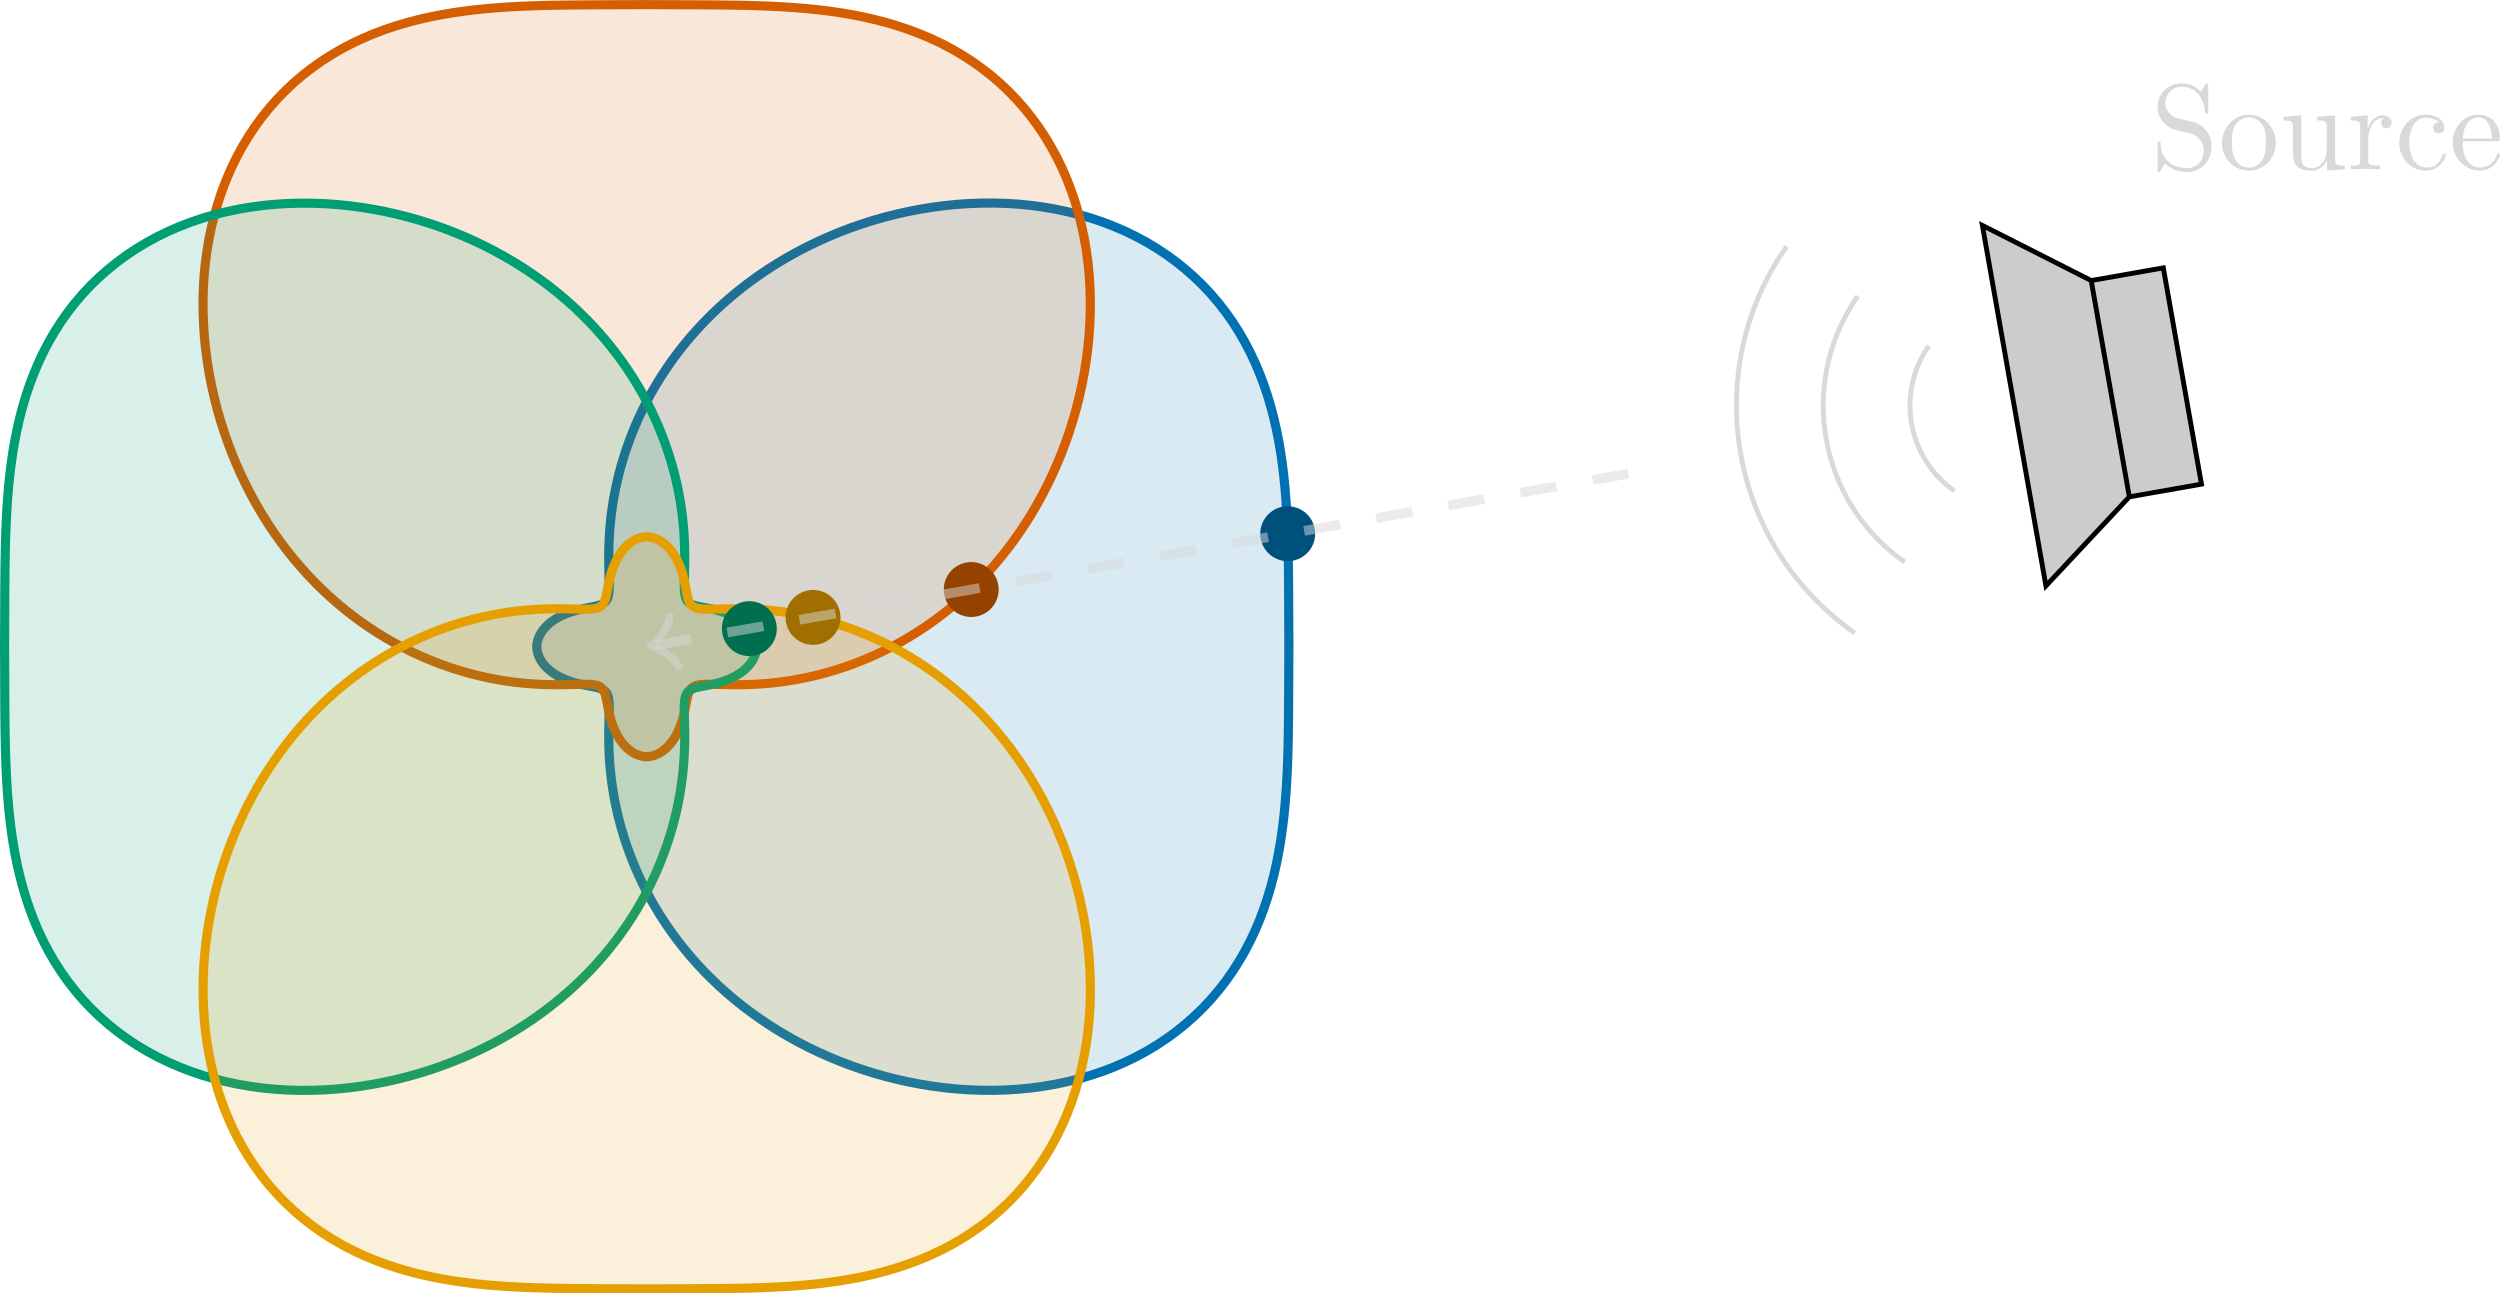 <?xml version="1.0" encoding="UTF-8" standalone="no"?>
<!-- Created with Inkscape (http://www.inkscape.org/) -->

<svg
   version="1.1"
   id="svg1"
   width="272.141"
   height="140.803"
   viewBox="0 0 272.141 140.803"
   xmlns="http://www.w3.org/2000/svg"
   xmlns:svg="http://www.w3.org/2000/svg">
  <defs
     id="defs1">
    <clipPath
       clipPathUnits="userSpaceOnUse"
       id="clipPath16">
      <path
         d="m -13.981,-13.981 h 167.769 v 167.769 h -167.769 z"
         transform="translate(3.3333333e-6)"
         id="path16" />
    </clipPath>
    <clipPath
       clipPathUnits="userSpaceOnUse"
       id="clipPath18">
      <path
         d="m -13.981,-13.981 h 167.769 v 167.769 h -167.769 z"
         transform="translate(3.3333333e-6)"
         id="path18" />
    </clipPath>
    <clipPath
       clipPathUnits="userSpaceOnUse"
       id="clipPath20">
      <path
         d="m -13.981,-13.981 h 167.769 v 167.769 h -167.769 z"
         transform="translate(3.3333333e-6)"
         id="path20" />
    </clipPath>
    <clipPath
       clipPathUnits="userSpaceOnUse"
       id="clipPath22">
      <path
         d="m -13.981,-13.981 h 167.769 v 167.769 h -167.769 z"
         transform="translate(3.3333333e-6)"
         id="path22" />
    </clipPath>
  </defs>
  <g
     id="g14"
     transform="translate(-323.288,-13.124)">
    <path
       id="path15"
       d="m 57.937,70.112 -0.003,-0.209 0.013,-0.209 0.029,-0.208 0.044,-0.206 0.06,-0.204 0.074,-0.201 0.089,-0.198 0.103,-0.194 0.116,-0.189 0.129,-0.184 0.141,-0.178 0.152,-0.172 0.163,-0.166 0.172,-0.159 0.181,-0.152 0.189,-0.145 0.196,-0.138 0.203,-0.13 0.208,-0.123 0.212,-0.115 0.216,-0.108 0.218,-0.101 0.22,-0.094 0.221,-0.087 0.222,-0.08 0.221,-0.074 0.22,-0.068 0.218,-0.062 0.215,-0.057 0.212,-0.052 0.208,-0.048 0.204,-0.044 0.199,-0.041 0.194,-0.038 0.188,-0.036 0.182,-0.035 0.176,-0.034 0.169,-0.034 0.162,-0.034 0.154,-0.035 0.147,-0.037 0.139,-0.04 0.131,-0.044 0.122,-0.048 0.114,-0.054 0.106,-0.06 0.097,-0.067 0.088,-0.075 0.08,-0.085 0.071,-0.095 0.063,-0.106 0.055,-0.119 0.047,-0.132 0.039,-0.147 0.031,-0.163 0.024,-0.18 0.018,-0.198 0.012,-0.217 0.006,-0.237 0.002,-0.259 -0.003,-0.281 -0.006,-0.304 -0.008,-0.328 -0.009,-0.353 -0.009,-0.379 -0.008,-0.405 -0.006,-0.432 -0.002,-0.459 0.003,-0.486 0.009,-0.514 0.017,-0.541 0.026,-0.569 0.036,-0.596 0.048,-0.622 0.062,-0.648 0.077,-0.674 0.094,-0.698 0.112,-0.722 0.131,-0.744 0.152,-0.765 0.174,-0.785 0.198,-0.804 0.222,-0.82 0.248,-0.835 0.274,-0.849 0.302,-0.86 0.33,-0.87 0.359,-0.878 0.389,-0.884 0.419,-0.888 0.45,-0.891 0.481,-0.891 0.513,-0.889 0.544,-0.886 0.576,-0.881 0.607,-0.874 0.639,-0.866 0.67,-0.856 0.702,-0.845 0.733,-0.832 0.763,-0.818 0.794,-0.802 0.824,-0.786 0.853,-0.768 0.882,-0.749 0.911,-0.729 0.939,-0.708 0.967,-0.686 0.994,-0.664 1.02,-0.64 1.046,-0.616 1.071,-0.59 1.096,-0.564 1.12,-0.537 1.143,-0.509 1.166,-0.48 1.187,-0.451 1.208,-0.42 1.227,-0.388 1.246,-0.355 1.263,-0.321 1.279,-0.286 1.294,-0.25 1.307,-0.212 1.318,-0.174 1.328,-0.134 1.335,-0.093 1.341,-0.051 1.345,-0.007 1.346,0.037 1.345,0.083 1.341,0.13 1.335,0.177 1.326,0.226 1.315,0.275 1.301,0.324 1.284,0.374 1.264,0.425 1.241,0.475 1.216,0.525 1.187,0.575 1.156,0.624 1.123,0.673 1.087,0.72 1.049,0.767 1.009,0.812 0.967,0.855 0.923,0.897 0.878,0.937 0.831,0.975 0.784,1.011 0.736,1.045 0.687,1.076 0.639,1.104 0.591,1.131 0.543,1.154 0.496,1.175 0.45,1.194 0.406,1.21 0.363,1.223 0.322,1.234 0.284,1.243 0.247,1.25 0.213,1.255 0.181,1.258 0.153,1.26 0.126,1.26 0.103,1.259 0.083,1.257 0.065,1.254 0.049,1.25 0.037,1.246 0.026,1.242 0.018,1.238 0.013,1.234 0.008,1.23 0.006,1.227 0.005,1.224 0.004,1.222 0.005,1.221 0.006,1.22 -0.006,1.22 -0.005,1.221 -0.004,1.222 -0.005,1.224 -0.006,1.227 -0.008,1.23 -0.013,1.234 -0.018,1.238 -0.026,1.242 -0.037,1.246 -0.049,1.25 -0.065,1.254 -0.083,1.257 -0.103,1.259 -0.126,1.26 -0.153,1.26 -0.181,1.258 -0.213,1.255 -0.247,1.25 -0.284,1.243 -0.322,1.234 -0.363,1.223 -0.406,1.21 -0.45,1.194 -0.496,1.175 -0.543,1.154 -0.591,1.131 -0.639,1.104 -0.687,1.076 -0.736,1.045 -0.784,1.011 -0.831,0.975 -0.878,0.937 -0.923,0.897 -0.967,0.855 -1.009,0.812 -1.049,0.767 -1.087,0.72 -1.123,0.673 -1.156,0.624 -1.187,0.575 -1.216,0.525 -1.241,0.475 -1.264,0.425 -1.284,0.374 -1.301,0.324 -1.315,0.275 -1.326,0.226 -1.335,0.177 -1.341,0.13 -1.345,0.083 -1.346,0.037 -1.345,-0.007 -1.341,-0.051 -1.335,-0.093 -1.328,-0.134 -1.318,-0.174 -1.307,-0.212 -1.294,-0.25 -1.279,-0.286 -1.263,-0.321 -1.246,-0.355 -1.227,-0.388 -1.208,-0.42 -1.187,-0.451 -1.166,-0.48 -1.143,-0.509 -1.12,-0.537 -1.096,-0.564 -1.071,-0.59 -1.046,-0.616 -1.02,-0.64 -0.994,-0.664 -0.967,-0.686 -0.939,-0.708 -0.911,-0.729 -0.882,-0.749 -0.853,-0.768 -0.824,-0.786 -0.794,-0.802 -0.763,-0.818 -0.733,-0.832 -0.702,-0.845 -0.67,-0.856 -0.639,-0.866 -0.607,-0.874 -0.576,-0.881 -0.544,-0.886 -0.513,-0.889 -0.481,-0.891 -0.45,-0.891 -0.419,-0.888 -0.389,-0.884 -0.359,-0.878 -0.33,-0.87 -0.302,-0.86 -0.274,-0.849 -0.248,-0.835 -0.222,-0.82 -0.198,-0.804 -0.174,-0.785 -0.152,-0.765 -0.131,-0.744 -0.112,-0.722 -0.094,-0.698 -0.077,-0.674 -0.062,-0.648 -0.048,-0.622 -0.036,-0.596 -0.026,-0.569 -0.017,-0.541 -0.009,-0.514 -0.003,-0.486 0.002,-0.459 0.006,-0.432 0.008,-0.405 0.009,-0.379 0.009,-0.353 0.008,-0.328 0.006,-0.304 0.003,-0.281 -0.002,-0.259 -0.006,-0.237 L 65.8,75.986 65.783,75.788 65.758,75.608 65.727,75.446 65.688,75.299 65.641,75.166 65.587,75.048 65.524,74.941 65.452,74.846 65.372,74.762 65.284,74.687 65.187,74.62 65.081,74.56 64.967,74.506 64.845,74.458 64.714,74.414 64.576,74.374 64.429,74.336 64.275,74.301 64.113,74.267 63.944,74.233 63.769,74.199 63.586,74.164 63.398,74.128 63.204,74.089 63.005,74.048 62.801,74.004 62.593,73.955 62.381,73.903 62.166,73.846 61.948,73.783 61.728,73.715 61.507,73.641 61.286,73.561 61.064,73.474 60.844,73.381 60.626,73.28 60.41,73.172 60.198,73.057 59.99,72.934 59.787,72.804 59.591,72.666 59.402,72.522 59.22,72.37 59.048,72.211 58.885,72.045 58.733,71.873 58.592,71.695 58.463,71.511 58.347,71.322 58.244,71.129 58.155,70.931 58.081,70.73 58.021,70.526 57.977,70.32 57.948,70.112 57.935,69.903 57.937,69.694"
       style="fill:#0072b2;fill-opacity:0.15;fill-rule:nonzero;stroke:#0072b2;stroke-width:0.996;stroke-linecap:butt;stroke-linejoin:miter;stroke-miterlimit:10;stroke-dasharray:none;stroke-opacity:1"
       transform="matrix(1,0,0,-1,323.786,153.429)"
       clip-path="url(#clipPath16)" />
    <path
       id="path17"
       d="m 69.694,57.937 0.209,-0.003 0.209,0.013 0.208,0.029 0.206,0.044 0.204,0.06 0.201,0.074 0.198,0.089 0.194,0.103 0.189,0.116 0.184,0.129 0.178,0.141 0.172,0.152 0.166,0.163 0.159,0.172 0.152,0.181 0.145,0.189 0.138,0.196 0.13,0.203 0.123,0.208 0.115,0.212 0.108,0.216 0.101,0.218 0.094,0.22 0.087,0.221 0.08,0.222 0.074,0.221 0.068,0.22 0.062,0.218 0.057,0.215 0.052,0.212 0.048,0.208 0.044,0.204 0.041,0.199 0.038,0.194 0.036,0.188 0.035,0.182 0.034,0.176 0.034,0.169 0.034,0.162 0.035,0.154 0.037,0.147 0.04,0.139 0.044,0.131 0.048,0.122 0.054,0.114 0.06,0.106 0.067,0.097 0.075,0.088 0.085,0.08 0.095,0.071 0.106,0.063 0.119,0.055 0.132,0.047 0.147,0.039 0.163,0.031 0.18,0.024 0.198,0.018 0.217,0.012 0.237,0.006 0.259,0.002 0.281,-0.003 0.304,-0.006 0.328,-0.008 0.353,-0.009 0.379,-0.009 0.405,-0.008 0.432,-0.006 0.459,-0.002 0.486,0.003 0.514,0.009 0.541,0.017 0.569,0.026 0.596,0.036 0.622,0.048 0.648,0.062 0.674,0.077 0.698,0.094 0.722,0.112 0.744,0.131 0.765,0.152 0.785,0.174 0.804,0.198 0.82,0.222 0.835,0.248 0.849,0.274 0.86,0.302 0.87,0.33 0.878,0.359 0.884,0.389 0.888,0.419 0.891,0.45 0.891,0.481 0.889,0.513 0.886,0.544 0.881,0.576 0.874,0.607 0.866,0.639 0.856,0.67 0.845,0.702 0.832,0.733 0.818,0.763 0.802,0.794 0.786,0.824 0.768,0.853 0.749,0.882 0.729,0.911 0.708,0.939 0.686,0.967 0.664,0.994 0.64,1.02 0.616,1.046 0.59,1.071 0.564,1.096 0.537,1.12 0.509,1.143 0.48,1.166 0.451,1.187 0.42,1.208 0.388,1.227 0.355,1.246 0.321,1.263 0.286,1.279 0.25,1.294 0.212,1.307 0.174,1.318 0.134,1.328 0.093,1.335 0.051,1.341 0.007,1.345 -0.037,1.346 -0.083,1.345 -0.13,1.341 -0.177,1.335 -0.226,1.326 -0.275,1.315 -0.324,1.301 -0.374,1.284 -0.425,1.264 -0.475,1.241 -0.525,1.216 -0.575,1.187 -0.624,1.156 -0.673,1.123 -0.72,1.087 -0.767,1.049 -0.812,1.009 -0.855,0.967 -0.897,0.923 -0.937,0.878 -0.975,0.831 -1.011,0.784 -1.045,0.736 -1.076,0.687 -1.104,0.639 -1.131,0.591 -1.154,0.543 -1.175,0.496 -1.194,0.45 -1.21,0.406 -1.223,0.363 -1.234,0.322 -1.243,0.284 -1.25,0.247 -1.255,0.213 -1.258,0.181 -1.26,0.153 -1.26,0.126 -1.259,0.103 -1.257,0.083 -1.254,0.065 -1.25,0.049 -1.246,0.037 -1.242,0.026 -1.238,0.018 -1.234,0.013 -1.23,0.008 -1.227,0.006 -1.224,0.005 -1.222,0.004 -1.221,0.005 -1.22,0.006 -1.22,-0.006 -1.221,-0.005 -1.222,-0.004 -1.224,-0.005 -1.227,-0.006 -1.23,-0.008 -1.234,-0.013 -1.238,-0.018 -1.242,-0.026 -1.246,-0.037 -1.25,-0.049 -1.254,-0.065 -1.257,-0.083 -1.259,-0.103 -1.26,-0.126 -1.26,-0.153 -1.258,-0.181 -1.255,-0.213 -1.25,-0.247 -1.243,-0.284 -1.234,-0.322 -1.223,-0.363 -1.21,-0.406 -1.194,-0.45 -1.175,-0.496 -1.154,-0.543 -1.131,-0.591 -1.104,-0.639 -1.076,-0.687 -1.045,-0.736 -1.011,-0.784 -0.975,-0.831 -0.937,-0.878 -0.897,-0.923 -0.855,-0.967 -0.812,-1.009 -0.767,-1.049 -0.72,-1.087 -0.673,-1.123 -0.624,-1.156 -0.575,-1.187 -0.525,-1.216 -0.475,-1.241 -0.425,-1.264 -0.374,-1.284 -0.324,-1.301 -0.275,-1.315 -0.226,-1.326 -0.177,-1.335 -0.13,-1.341 -0.083,-1.345 -0.037,-1.346 0.007,-1.345 0.051,-1.341 0.093,-1.335 0.134,-1.328 0.174,-1.318 0.212,-1.307 0.25,-1.294 0.286,-1.279 0.321,-1.263 0.355,-1.246 0.388,-1.227 0.42,-1.208 0.451,-1.187 0.48,-1.166 0.509,-1.143 0.537,-1.12 0.564,-1.096 0.59,-1.071 0.616,-1.046 0.64,-1.02 0.664,-0.994 0.686,-0.967 0.708,-0.939 0.729,-0.911 0.749,-0.882 0.768,-0.853 0.786,-0.824 0.802,-0.794 0.818,-0.763 0.832,-0.733 0.845,-0.702 0.856,-0.67 0.866,-0.639 0.874,-0.607 0.881,-0.576 0.886,-0.544 0.889,-0.513 0.891,-0.481 0.891,-0.45 0.888,-0.419 0.884,-0.389 0.878,-0.359 0.87,-0.33 0.86,-0.302 0.849,-0.274 0.835,-0.248 0.82,-0.222 0.804,-0.198 0.785,-0.174 0.765,-0.152 0.744,-0.131 0.722,-0.112 0.698,-0.094 0.674,-0.077 0.648,-0.062 0.622,-0.048 0.596,-0.036 0.569,-0.026 0.541,-0.017 0.514,-0.009 0.486,-0.003 0.459,0.002 0.432,0.006 0.405,0.008 0.379,0.009 0.353,0.009 0.328,0.008 0.304,0.006 0.281,0.003 0.259,-0.002 0.237,-0.006 0.217,-0.012 0.198,-0.018 0.18,-0.024 0.163,-0.031 0.147,-0.039 0.132,-0.047 0.119,-0.055 0.106,-0.063 0.095,-0.071 0.085,-0.08 0.075,-0.088 0.067,-0.097 0.06,-0.106 0.054,-0.114 0.048,-0.122 0.044,-0.131 0.04,-0.139 0.037,-0.147 0.035,-0.154 0.034,-0.162 0.034,-0.169 0.034,-0.176 0.035,-0.182 0.036,-0.188 0.038,-0.194 0.041,-0.199 0.044,-0.204 0.048,-0.208 0.052,-0.212 0.057,-0.215 0.062,-0.218 0.068,-0.22 0.074,-0.221 0.08,-0.222 0.087,-0.221 0.094,-0.22 0.101,-0.218 0.108,-0.216 0.115,-0.212 0.123,-0.208 0.13,-0.203 0.138,-0.196 0.145,-0.189 0.152,-0.181 0.159,-0.172 0.166,-0.163 0.172,-0.152 0.178,-0.141 0.184,-0.129 0.189,-0.116 0.194,-0.103 0.198,-0.089 0.201,-0.074 0.204,-0.06 0.206,-0.044 0.208,-0.029 0.209,-0.013 0.209,0.003"
       style="fill:#d55e00;fill-opacity:0.15;fill-rule:nonzero;stroke:#d55e00;stroke-width:0.996;stroke-linecap:butt;stroke-linejoin:miter;stroke-miterlimit:10;stroke-dasharray:none;stroke-opacity:1"
       transform="matrix(1,0,0,-1,323.786,153.429)"
       clip-path="url(#clipPath18)" />
    <path
       id="path19"
       d="m 81.869,69.694 0.003,0.209 -0.013,0.209 -0.029,0.208 -0.044,0.206 -0.06,0.204 -0.074,0.201 -0.089,0.198 -0.103,0.194 -0.116,0.189 -0.129,0.184 -0.141,0.178 -0.152,0.172 -0.163,0.166 -0.172,0.159 -0.181,0.152 -0.189,0.145 -0.196,0.138 -0.203,0.13 -0.208,0.123 -0.212,0.115 -0.216,0.108 -0.218,0.101 -0.22,0.094 -0.221,0.087 -0.222,0.08 -0.221,0.074 -0.22,0.068 -0.218,0.062 -0.215,0.057 -0.212,0.052 -0.208,0.048 -0.204,0.044 -0.199,0.041 -0.194,0.038 -0.188,0.036 -0.182,0.035 -0.176,0.034 -0.169,0.034 -0.162,0.034 -0.154,0.035 -0.147,0.037 -0.139,0.04 -0.131,0.044 -0.122,0.048 -0.114,0.054 -0.106,0.06 -0.097,0.067 -0.088,0.075 -0.08,0.085 -0.071,0.095 -0.063,0.106 -0.055,0.119 -0.047,0.132 -0.039,0.147 -0.031,0.163 -0.024,0.18 -0.018,0.198 -0.012,0.217 -0.006,0.237 -0.002,0.259 0.003,0.281 0.006,0.304 0.008,0.328 0.009,0.353 0.009,0.379 0.008,0.405 0.006,0.432 0.002,0.459 -0.003,0.486 -0.009,0.514 -0.017,0.541 -0.026,0.569 -0.036,0.596 -0.048,0.622 -0.062,0.648 -0.077,0.674 -0.094,0.698 -0.112,0.722 -0.131,0.744 -0.152,0.765 -0.174,0.785 -0.198,0.804 -0.222,0.82 -0.248,0.835 -0.274,0.849 -0.302,0.86 -0.33,0.87 -0.359,0.878 -0.389,0.884 -0.419,0.888 -0.45,0.891 -0.481,0.891 -0.513,0.889 -0.544,0.886 -0.576,0.881 -0.607,0.874 -0.639,0.866 -0.67,0.856 -0.702,0.845 -0.733,0.832 -0.763,0.818 -0.794,0.802 -0.824,0.786 -0.853,0.768 -0.882,0.749 -0.911,0.729 -0.939,0.708 -0.967,0.686 -0.994,0.664 -1.02,0.64 -1.046,0.616 -1.071,0.59 -1.096,0.564 -1.12,0.537 -1.143,0.509 -1.166,0.48 -1.187,0.451 -1.208,0.42 -1.227,0.388 -1.246,0.355 -1.263,0.321 -1.279,0.286 -1.293,0.25 -1.307,0.212 -1.318,0.174 -1.328,0.134 -1.335,0.093 -1.341,0.051 -1.345,0.007 -1.346,-0.037 -1.345,-0.083 -1.341,-0.13 -1.335,-0.177 -1.326,-0.226 -1.315,-0.275 -1.301,-0.324 -1.284,-0.374 -1.264,-0.425 -1.241,-0.475 -1.216,-0.525 -1.187,-0.575 -1.156,-0.624 -1.123,-0.673 -1.087,-0.72 -1.049,-0.767 -1.009,-0.812 -0.967,-0.855 L 9.359,109.221 8.481,108.284 7.65,107.309 6.866,106.298 6.13,105.253 5.443,104.177 4.804,103.073 4.213,101.942 3.67,100.788 3.174,99.613 2.724,98.419 2.318,97.21 1.954,95.986 1.632,94.752 1.348,93.509 1.101,92.258 0.888,91.003 0.707,89.745 0.554,88.485 0.428,87.225 0.325,85.967 0.242,84.71 0.177,83.457 0.128,82.207 0.091,80.96 0.065,79.718 0.046,78.481 0.034,77.247 0.025,76.017 0.019,74.79 0.015,73.566 0.011,72.344 0.006,71.123 0,69.903 0.006,68.683 0.011,67.463 0.015,66.241 0.019,65.016 0.025,63.79 0.034,62.56 0.046,61.326 0.065,60.088 0.091,58.846 0.128,57.6 0.177,56.35 0.242,55.096 0.325,53.84 0.428,52.581 0.554,51.321 0.707,50.061 0.888,48.803 l 0.213,-1.255 0.247,-1.25 0.284,-1.243 0.322,-1.234 0.363,-1.223 0.406,-1.21 0.45,-1.194 0.496,-1.175 0.543,-1.154 0.591,-1.131 0.639,-1.104 0.687,-1.076 0.736,-1.045 0.784,-1.011 0.831,-0.975 0.878,-0.937 0.923,-0.897 0.967,-0.855 1.009,-0.812 1.049,-0.767 1.087,-0.72 1.123,-0.673 1.156,-0.624 1.187,-0.575 1.216,-0.525 1.241,-0.475 1.264,-0.425 1.284,-0.374 1.301,-0.324 1.315,-0.275 1.326,-0.226 1.335,-0.177 1.341,-0.13 1.345,-0.083 1.346,-0.037 1.345,0.007 1.341,0.051 1.335,0.093 1.328,0.134 1.318,0.174 1.307,0.212 1.293,0.25 1.279,0.286 1.263,0.321 1.246,0.355 1.227,0.388 1.208,0.42 1.187,0.451 1.166,0.48 1.143,0.509 1.12,0.537 1.096,0.564 1.071,0.59 1.046,0.616 1.02,0.64 0.994,0.664 0.967,0.686 0.939,0.708 0.911,0.729 0.882,0.749 0.853,0.768 0.824,0.786 0.794,0.802 0.763,0.818 0.733,0.832 0.702,0.845 0.67,0.856 0.639,0.866 0.607,0.874 0.576,0.881 0.544,0.886 0.513,0.889 0.481,0.891 0.45,0.891 0.419,0.888 0.389,0.884 0.359,0.878 0.33,0.87 0.302,0.86 0.274,0.849 0.248,0.835 0.222,0.82 0.198,0.804 0.174,0.785 0.152,0.765 0.131,0.744 0.112,0.722 0.094,0.698 0.077,0.674 0.062,0.648 0.048,0.622 0.036,0.596 0.026,0.569 0.017,0.541 0.009,0.514 0.003,0.486 -0.002,0.459 -0.006,0.432 -0.008,0.405 -0.009,0.379 -0.009,0.353 -0.008,0.328 -0.006,0.304 -0.003,0.281 0.002,0.259 0.006,0.237 0.012,0.217 0.018,0.198 0.024,0.18 0.031,0.163 0.039,0.147 0.047,0.132 0.055,0.119 0.063,0.106 0.071,0.095 0.08,0.085 0.088,0.075 0.097,0.067 0.106,0.06 0.114,0.054 0.122,0.048 0.131,0.044 0.139,0.04 0.147,0.037 0.154,0.035 0.162,0.034 0.169,0.034 0.176,0.034 0.182,0.035 0.188,0.036 0.194,0.038 0.199,0.041 0.204,0.044 0.208,0.048 0.212,0.052 0.215,0.057 0.218,0.062 0.22,0.068 0.221,0.074 0.222,0.08 0.221,0.087 0.22,0.094 0.218,0.101 0.216,0.108 0.212,0.115 0.208,0.123 0.203,0.13 0.196,0.138 0.189,0.145 0.181,0.152 0.172,0.159 0.163,0.166 0.152,0.172 0.141,0.178 0.129,0.184 0.116,0.189 0.103,0.194 0.089,0.198 0.074,0.201 0.06,0.204 0.044,0.206 0.029,0.208 0.013,0.209 -0.003,0.209"
       style="fill:#009e73;fill-opacity:0.15;fill-rule:nonzero;stroke:#009e73;stroke-width:0.996;stroke-linecap:butt;stroke-linejoin:miter;stroke-miterlimit:10;stroke-dasharray:none;stroke-opacity:1"
       transform="matrix(1,0,0,-1,323.786,153.429)"
       clip-path="url(#clipPath20)" />
    <path
       id="path21"
       d="m 70.112,81.869 -0.209,0.003 -0.209,-0.013 -0.208,-0.029 L 69.281,81.785 69.077,81.726 68.875,81.651 68.678,81.562 68.484,81.46 68.295,81.343 68.112,81.215 67.934,81.074 67.762,80.921 67.596,80.759 67.437,80.586 67.285,80.405 67.14,80.216 67.003,80.019 66.872,79.817 66.75,79.609 66.634,79.397 66.526,79.181 66.426,78.962 l -0.094,-0.22 -0.087,-0.221 -0.08,-0.222 -0.074,-0.221 -0.068,-0.22 -0.062,-0.218 -0.057,-0.215 -0.052,-0.212 -0.048,-0.208 -0.044,-0.204 -0.041,-0.199 -0.038,-0.194 -0.036,-0.188 -0.035,-0.182 -0.034,-0.176 -0.034,-0.169 -0.034,-0.162 -0.035,-0.154 -0.037,-0.147 -0.04,-0.139 -0.044,-0.131 -0.048,-0.122 -0.054,-0.114 -0.06,-0.106 -0.067,-0.097 -0.075,-0.088 -0.085,-0.08 -0.095,-0.071 -0.106,-0.063 -0.119,-0.055 -0.132,-0.047 -0.147,-0.039 -0.163,-0.031 -0.18,-0.024 -0.198,-0.018 -0.217,-0.012 -0.237,-0.006 -0.259,-0.002 -0.281,0.003 -0.304,0.006 -0.328,0.008 -0.353,0.009 -0.379,0.009 -0.405,0.008 -0.432,0.006 -0.459,0.002 -0.486,-0.003 -0.514,-0.009 -0.541,-0.017 -0.569,-0.026 -0.596,-0.036 -0.622,-0.048 -0.648,-0.062 -0.674,-0.077 -0.698,-0.094 -0.722,-0.112 -0.744,-0.131 -0.765,-0.152 -0.785,-0.174 -0.804,-0.198 -0.82,-0.222 -0.835,-0.248 -0.849,-0.274 -0.86,-0.302 -0.87,-0.33 -0.878,-0.359 -0.884,-0.389 -0.888,-0.419 -0.891,-0.45 -0.891,-0.481 L 41.44,68.909 40.554,68.365 39.673,67.789 38.798,67.182 37.932,66.543 37.076,65.873 36.231,65.171 35.399,64.438 34.582,63.675 33.779,62.881 32.994,62.058 32.226,61.205 31.477,60.323 30.748,59.412 30.04,58.473 29.354,57.506 l -0.664,-0.994 -0.64,-1.02 -0.616,-1.046 -0.59,-1.071 -0.564,-1.096 -0.537,-1.12 -0.509,-1.143 -0.48,-1.166 -0.451,-1.187 -0.42,-1.208 -0.388,-1.227 -0.355,-1.246 -0.321,-1.263 -0.286,-1.279 -0.25,-1.293 -0.212,-1.307 -0.174,-1.318 -0.134,-1.328 -0.093,-1.335 -0.051,-1.341 -0.007,-1.345 0.037,-1.346 0.083,-1.345 0.13,-1.341 0.177,-1.335 0.226,-1.326 0.275,-1.315 0.324,-1.301 0.374,-1.284 0.425,-1.264 0.475,-1.241 0.525,-1.216 0.575,-1.187 0.624,-1.156 0.673,-1.123 0.72,-1.087 0.767,-1.049 0.812,-1.009 0.855,-0.967 L 30.585,9.359 31.522,8.481 32.498,7.65 33.509,6.866 34.553,6.13 35.629,5.443 36.734,4.804 37.864,4.213 39.018,3.67 40.194,3.174 41.387,2.724 42.597,2.318 43.82,1.954 45.054,1.632 46.298,1.348 47.548,1.101 48.803,0.888 50.061,0.707 51.321,0.554 52.581,0.428 53.84,0.325 55.096,0.242 56.35,0.177 57.6,0.128 58.846,0.091 60.088,0.065 61.326,0.046 62.56,0.034 63.79,0.025 65.016,0.019 66.241,0.015 67.463,0.011 68.683,0.006 69.903,0 l 1.22,0.006 1.221,0.005 1.222,0.004 1.224,0.005 1.227,0.006 1.23,0.008 1.234,0.013 1.238,0.018 1.242,0.026 1.246,0.037 1.25,0.049 1.254,0.065 1.257,0.082 1.259,0.103 1.26,0.126 1.26,0.153 1.258,0.181 1.255,0.213 1.25,0.247 1.243,0.284 1.234,0.322 1.223,0.363 1.21,0.406 1.194,0.45 1.175,0.496 1.154,0.543 1.131,0.591 1.104,0.639 1.076,0.687 1.045,0.736 1.011,0.784 0.975,0.831 0.937,0.878 0.897,0.923 0.855,0.967 0.812,1.009 0.767,1.049 0.72,1.087 0.673,1.123 0.624,1.156 0.575,1.187 0.525,1.216 0.475,1.241 0.425,1.264 0.374,1.284 0.324,1.301 0.275,1.315 0.226,1.326 0.177,1.335 0.13,1.341 0.083,1.345 0.037,1.346 -0.007,1.345 -0.051,1.341 -0.093,1.335 -0.134,1.328 -0.174,1.318 -0.212,1.307 -0.25,1.293 -0.286,1.279 -0.321,1.263 -0.355,1.246 -0.388,1.227 -0.42,1.208 -0.451,1.187 -0.48,1.166 -0.509,1.143 -0.537,1.12 -0.564,1.096 -0.59,1.071 -0.616,1.046 -0.64,1.02 -0.664,0.994 -0.686,0.967 -0.708,0.939 -0.729,0.911 -0.749,0.882 -0.768,0.853 -0.786,0.824 -0.802,0.794 -0.818,0.763 -0.832,0.733 -0.845,0.702 -0.856,0.67 -0.866,0.639 -0.874,0.607 -0.881,0.576 -0.886,0.544 -0.889,0.513 -0.891,0.481 -0.891,0.45 -0.888,0.419 -0.884,0.389 -0.878,0.359 -0.87,0.33 -0.86,0.302 -0.849,0.274 -0.835,0.248 -0.82,0.222 -0.804,0.198 -0.785,0.174 -0.765,0.152 -0.744,0.131 -0.722,0.112 -0.698,0.094 -0.674,0.077 -0.648,0.062 -0.622,0.048 -0.596,0.036 -0.569,0.026 -0.541,0.017 -0.514,0.009 -0.486,0.003 -0.459,-0.002 -0.432,-0.006 -0.405,-0.008 -0.379,-0.009 -0.353,-0.009 -0.328,-0.008 -0.304,-0.006 -0.281,-0.003 -0.259,0.002 -0.237,0.006 -0.217,0.012 -0.198,0.018 -0.18,0.024 -0.163,0.031 -0.147,0.039 -0.132,0.047 -0.119,0.055 -0.106,0.063 -0.095,0.071 -0.085,0.08 -0.075,0.088 -0.067,0.097 -0.06,0.106 -0.054,0.114 -0.048,0.122 -0.044,0.131 -0.04,0.139 -0.037,0.147 -0.035,0.154 -0.034,0.162 -0.034,0.169 -0.034,0.176 -0.035,0.182 -0.036,0.188 -0.038,0.194 -0.041,0.199 -0.044,0.204 -0.048,0.208 -0.052,0.212 -0.057,0.215 -0.062,0.218 -0.068,0.22 -0.074,0.221 -0.08,0.222 -0.087,0.221 -0.094,0.22 -0.101,0.218 -0.108,0.216 -0.115,0.212 -0.123,0.208 -0.13,0.203 -0.138,0.196 -0.145,0.189 -0.152,0.181 -0.159,0.172 -0.166,0.163 -0.172,0.152 -0.178,0.141 -0.184,0.129 -0.189,0.116 -0.194,0.103 -0.198,0.089 -0.201,0.074 -0.204,0.06 -0.206,0.044 -0.208,0.029 -0.209,0.013 -0.209,-0.003"
       style="fill:#e69f00;fill-opacity:0.15;fill-rule:nonzero;stroke:#e69f00;stroke-width:0.996;stroke-linecap:butt;stroke-linejoin:miter;stroke-miterlimit:10;stroke-dasharray:none;stroke-opacity:1"
       transform="matrix(1,0,0,-1,323.786,153.429)"
       clip-path="url(#clipPath22)" />
    <path
       id="path23"
       d="m 142.667,82.207 c 0,1.651 -1.338,2.989 -2.989,2.989 -1.651,0 -2.989,-1.338 -2.989,-2.989 0,-1.651 1.338,-2.989 2.989,-2.989 1.651,0 2.989,1.338 2.989,2.989 z"
       style="fill:#00507d;fill-opacity:1;fill-rule:nonzero;stroke:#0072b2;stroke-width:0.996;stroke-linecap:butt;stroke-linejoin:miter;stroke-miterlimit:10;stroke-dasharray:none;stroke-opacity:0"
       transform="matrix(1,0,0,-1,323.786,153.429)" />
    <path
       id="path24"
       d="m 108.214,76.131 c 0,1.651 -1.338,2.989 -2.989,2.989 -1.651,0 -2.989,-1.338 -2.989,-2.989 0,-1.651 1.338,-2.989 2.989,-2.989 1.651,0 2.989,1.338 2.989,2.989 z"
       style="fill:#954200;fill-opacity:1;fill-rule:nonzero;stroke:#d55e00;stroke-width:0.996;stroke-linecap:butt;stroke-linejoin:miter;stroke-miterlimit:10;stroke-dasharray:none;stroke-opacity:0"
       transform="matrix(1,0,0,-1,323.786,153.429)" />
    <path
       id="path25"
       d="m 84.062,71.873 c 0,1.651 -1.338,2.989 -2.989,2.989 -1.651,0 -2.989,-1.338 -2.989,-2.989 0,-1.651 1.338,-2.989 2.989,-2.989 1.651,0 2.989,1.338 2.989,2.989 z"
       style="fill:#006f50;fill-opacity:1;fill-rule:nonzero;stroke:#009e73;stroke-width:0.996;stroke-linecap:butt;stroke-linejoin:miter;stroke-miterlimit:10;stroke-dasharray:none;stroke-opacity:0"
       transform="matrix(1,0,0,-1,323.786,153.429)" />
    <path
       id="path26"
       d="m 90.995,73.095 c 0,1.651 -1.338,2.989 -2.989,2.989 -1.651,0 -2.989,-1.338 -2.989,-2.989 0,-1.651 1.338,-2.989 2.989,-2.989 1.651,0 2.989,1.338 2.989,2.989 z"
       style="fill:#a16f00;fill-opacity:1;fill-rule:nonzero;stroke:#e69f00;stroke-width:0.996;stroke-linecap:butt;stroke-linejoin:miter;stroke-miterlimit:10;stroke-dasharray:none;stroke-opacity:0"
       transform="matrix(1,0,0,-1,323.786,153.429)" />
    <path
       id="path27"
       d="M 63.627,63.053 145.283,77.45"
       style="fill:none;stroke:#d9d9d9;stroke-width:0.797;stroke-linecap:butt;stroke-linejoin:miter;stroke-miterlimit:10;stroke-dasharray:2.989, 2.989;stroke-dashoffset:0;stroke-opacity:0.5"
       transform="matrix(1.333,0,0,-1.333,309.805,167.411)" />
    <path
       id="path28"
       d="M -1.554,2.072 C -1.425,1.295 0,0.13 0.389,0 0,-0.13 -1.425,-1.295 -1.554,-2.072"
       style="fill:none;stroke:#d9d9d9;stroke-width:0.638;stroke-linecap:round;stroke-linejoin:round;stroke-miterlimit:10;stroke-dasharray:none;stroke-opacity:0.5"
       transform="matrix(-1.313,0.232,0.232,1.313,394.641,83.34)" />
    <path
       id="path29"
       d="m 172.001,97.336 5.19,-29.435 6.811,7.271 -3.114,17.661 z m 12.003,-22.165 5.887,1.038 -3.114,17.661 -5.887,-1.036"
       style="fill:#cccccc;fill-opacity:1;fill-rule:nonzero;stroke:#000000;stroke-width:0.399;stroke-linecap:butt;stroke-linejoin:miter;stroke-miterlimit:10;stroke-dasharray:none;stroke-opacity:1"
       transform="matrix(1.333,0,0,-1.333,309.805,167.411)" />
    <path
       id="path30"
       d="m 167.63,87.497 c -2.694,-3.847 -1.759,-9.15 2.088,-11.844"
       style="fill:none;stroke:#d9d9d9;stroke-width:0.399;stroke-linecap:butt;stroke-linejoin:miter;stroke-miterlimit:10;stroke-dasharray:none;stroke-opacity:1"
       transform="matrix(1.333,0,0,-1.333,309.805,167.411)" />
    <path
       id="path31"
       d="M 161.825,91.562 C 156.886,84.508 158.6,74.786 165.653,69.847"
       style="fill:none;stroke:#d9d9d9;stroke-width:0.399;stroke-linecap:butt;stroke-linejoin:miter;stroke-miterlimit:10;stroke-dasharray:none;stroke-opacity:1"
       transform="matrix(1.333,0,0,-1.333,309.805,167.411)" />
    <path
       id="path32"
       d="M 156.02,95.626 C 148.836,85.367 151.329,71.226 161.589,64.042"
       style="fill:none;stroke:#d9d9d9;stroke-width:0.399;stroke-linecap:butt;stroke-linejoin:miter;stroke-miterlimit:10;stroke-dasharray:none;stroke-opacity:1"
       transform="matrix(1.333,0,0,-1.333,309.805,167.411)" />
    <path
       id="path33"
       d="M 3.481,-3.867 2.204,-4.172 C 1.583,-4.324 1.196,-4.863 1.196,-5.437 c 0,-0.703 0.539,-1.301 1.312,-1.301 1.664,0 1.887,1.629 1.945,2.074 0.012,0.059 0.012,0.117 0.117,0.117 0.129,0 0.129,-0.047 0.129,-0.234 v -2.004 c 0,-0.164 0,-0.234 -0.105,-0.234 -0.07,0 -0.082,0.012 -0.152,0.129 l -0.352,0.562 c -0.293,-0.281 -0.703,-0.691 -1.594,-0.691 -1.102,0 -1.934,0.879 -1.934,1.934 0,0.82 0.527,1.547 1.301,1.816 0.105,0.047 0.621,0.164 1.312,0.328 0.27,0.07 0.574,0.141 0.844,0.516 0.211,0.258 0.316,0.586 0.316,0.914 0,0.703 -0.504,1.418 -1.336,1.418 -0.293,0 -1.043,-0.047 -1.57,-0.539 C 0.844,-1.16 0.821,-1.805 0.809,-2.156 c -0.012,-0.105 -0.094,-0.105 -0.117,-0.105 -0.129,0 -0.129,0.07 -0.129,0.246 v 1.992 c 0,0.176 0,0.246 0.105,0.246 0.07,0 0.082,-0.023 0.152,-0.129 0,-0.012 0.023,-0.047 0.352,-0.574 0.316,0.34 0.949,0.703 1.84,0.703 1.16,0 1.957,-0.984 1.957,-2.074 0,-0.996 -0.656,-1.816 -1.488,-2.016 z m 6.741,1.734 c 0,-1.277 -0.996,-2.332 -2.191,-2.332 -1.254,0 -2.215,1.09 -2.215,2.332 0,1.289 1.031,2.238 2.203,2.238 1.207,0 2.203,-0.973 2.203,-2.238 z m -2.191,1.992 c -0.434,0 -0.867,-0.211 -1.137,-0.668 C 6.636,-1.242 6.636,-1.852 6.636,-2.215 c 0,-0.387 0,-0.926 0.246,-1.359 0.27,-0.457 0.738,-0.668 1.137,-0.668 0.434,0 0.867,0.223 1.125,0.645 0.258,0.434 0.258,1.008 0.258,1.383 0,0.363 0,0.902 -0.223,1.336 -0.223,0.445 -0.656,0.738 -1.148,0.738 z m 6.375,-0.645 v 0.891 L 15.847,1.5625e-5 V -0.305 c -0.703,0 -0.785,-0.07 -0.785,-0.562 V -4.406 l -1.453,0.117 v 0.305 c 0.691,0 0.773,0.07 0.773,0.562 v 1.77 c 0,0.867 -0.48,1.547 -1.207,1.547 -0.832,0 -0.879,-0.469 -0.879,-0.996 v -3.305 l -1.465,0.117 v 0.305 c 0.785,0 0.785,0.035 0.785,0.914 v 1.5 c 0,0.773 0,1.676 1.512,1.676 0.551,0 0.996,-0.27 1.277,-0.891 z m 3.311,-2.52 v -1.102 l -1.383,0.117 v 0.305 c 0.691,0 0.773,0.07 0.773,0.562 v 2.66 c 0,0.457 -0.105,0.457 -0.773,0.457 V 1.5625e-5 c 0.387,-0.012 0.855,-0.035 1.137,-0.035 0.398,0 0.867,0 1.266,0.035 V -0.305 h -0.211 c -0.738,0 -0.762,-0.117 -0.762,-0.469 V -2.309 c 0,-0.984 0.422,-1.875 1.184,-1.875 0.059,0 0.082,0 0.105,0.012 -0.035,0.012 -0.234,0.129 -0.234,0.387 0,0.281 0.211,0.434 0.434,0.434 0.176,0 0.422,-0.129 0.422,-0.445 0,-0.316 -0.305,-0.609 -0.727,-0.609 -0.738,0 -1.09,0.668 -1.23,1.102 z m 3.398,1.137 c 0,-1.629 0.82,-2.051 1.348,-2.051 0.094,0 0.715,0.012 1.066,0.375 -0.41,0.023 -0.469,0.328 -0.469,0.457 0,0.258 0.188,0.457 0.457,0.457 0.258,0 0.457,-0.164 0.457,-0.469 0,-0.68 -0.75,-1.066 -1.523,-1.066 -1.242,0 -2.156,1.078 -2.156,2.309 0,1.277 0.984,2.262 2.145,2.262 1.336,0 1.652,-1.195 1.652,-1.289 0,-0.105 -0.105,-0.105 -0.129,-0.105 -0.094,0 -0.117,0.047 -0.129,0.105 -0.293,0.926 -0.938,1.043 -1.312,1.043 -0.527,0 -1.406,-0.422 -1.406,-2.027 z m 4.38,-0.34 c 0.059,-1.488 0.902,-1.734 1.242,-1.734 1.02,0 1.125,1.348 1.125,1.734 z m -0.012,0.211 h 2.789 c 0.211,0 0.246,0 0.246,-0.211 0,-0.984 -0.539,-1.957 -1.781,-1.957 -1.16,0 -2.074,1.031 -2.074,2.273 0,1.336 1.043,2.297 2.191,2.297 1.219,0 1.664,-1.102 1.664,-1.289 0,-0.105 -0.082,-0.117 -0.129,-0.117 -0.094,0 -0.117,0.059 -0.129,0.141 -0.352,1.02 -1.254,1.02 -1.348,1.02 -0.504,0 -0.902,-0.293 -1.125,-0.668 C 25.483,-1.289 25.483,-1.945 25.483,-2.297 Z m 0,0"
       style="fill:#d9d9d9;fill-opacity:1;fill-rule:nonzero;stroke:none"
       aria-label="Source"
       transform="matrix(1.333,0,0,1.333,557.405,31.555)" />
  </g>
</svg>
